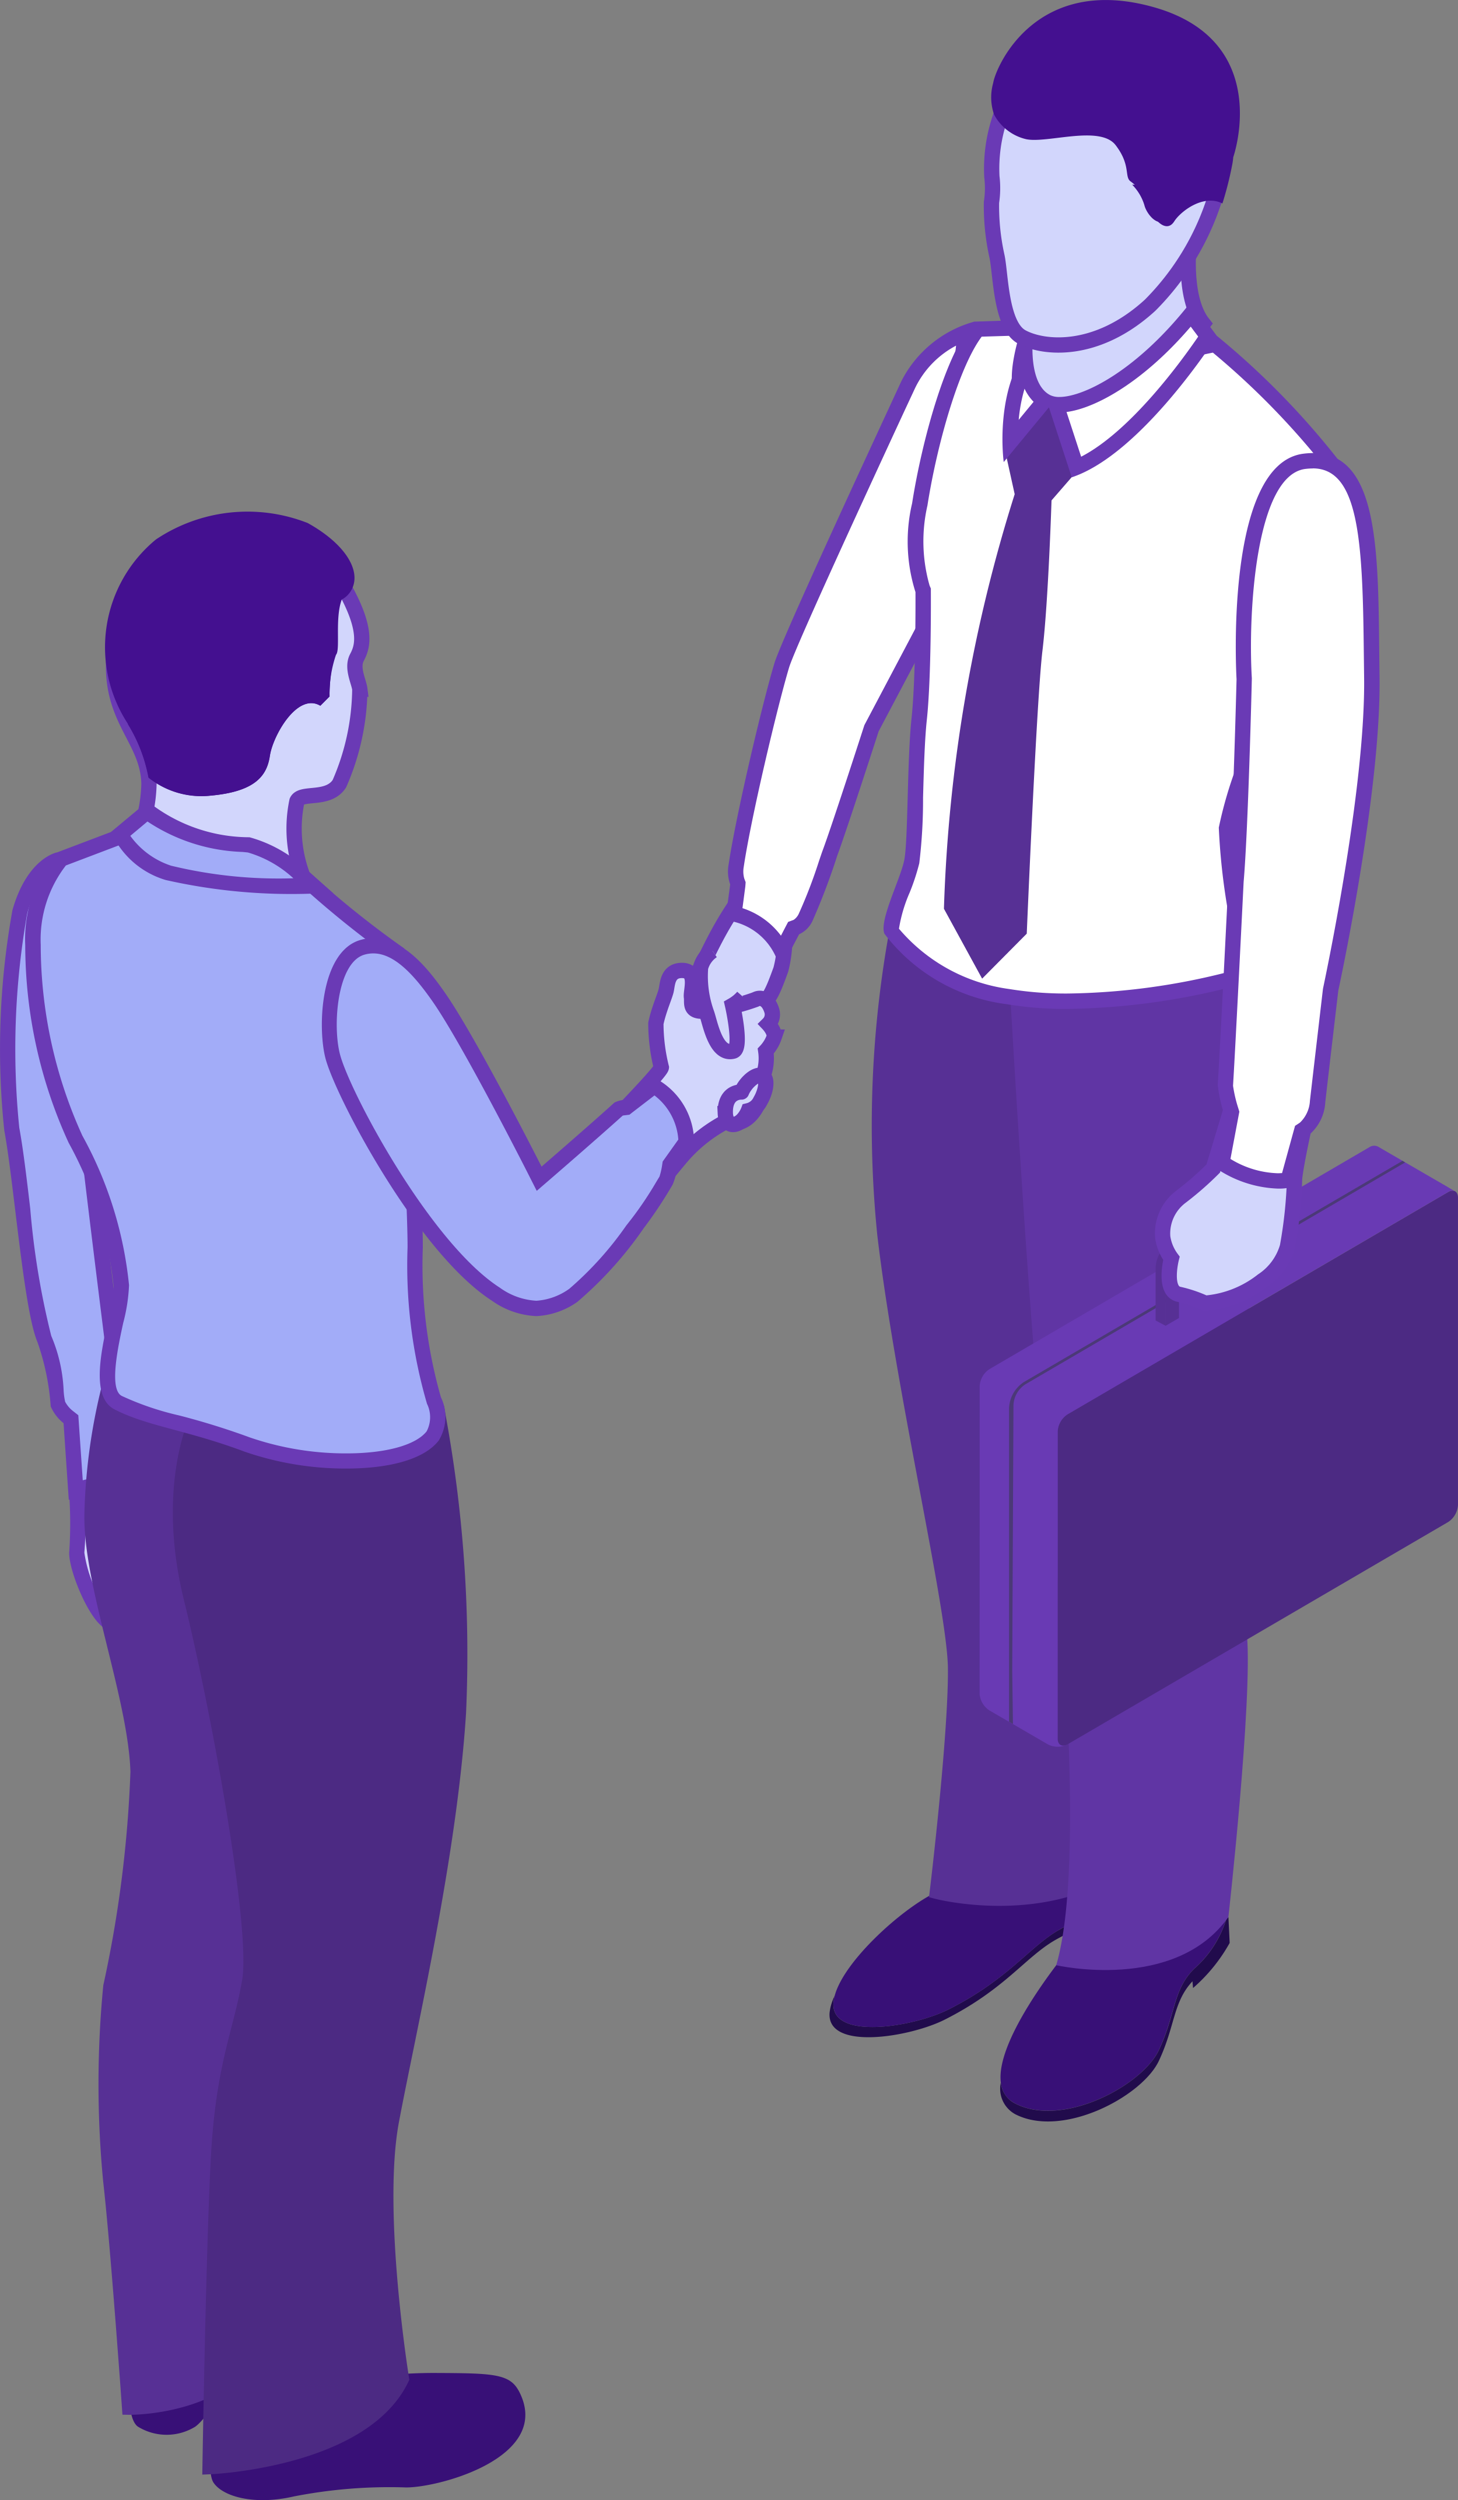 <svg xmlns="http://www.w3.org/2000/svg" xmlns:xlink="http://www.w3.org/1999/xlink" data-name="Vector Smart Object" viewBox="0.01 0 55.99 95.99"><rect x="0.01" y="0" width="55.99" height="95.99" fill="#808080" stroke="none"/><defs><clipPath id="c"><path fill="none" d="M0 0h56v96H0z" data-name="Rectangle 36"></path></clipPath><clipPath id="d"><path fill="none" d="M0 0h56v96H0z" data-name="Rectangle 24"></path></clipPath><clipPath id="e"><path fill="none" d="M38.76 44.571h15.214v21.621H38.76z" data-name="Rectangle 23"></path></clipPath><clipPath id="f"><path fill="none" d="M44.809 49.952" data-name="Path 755"></path></clipPath><clipPath id="g"><path fill="none" d="M48.832 47.668v.3l.606.35v-.3a.256.256 0 0 0-.116-.2l-.374-.218a.106.106 0 0 0-.052-.015c-.037 0-.064.031-.064.082" data-name="Path 756"></path></clipPath><clipPath id="h"><path fill="none" d="M48.845 47.613" data-name="Path 757"></path></clipPath><clipPath id="j"><path fill="none" d="M48.853 47.6c.02-.022.055-.025.095 0l.374.218a.256.256 0 0 1 .116.2v.3l.093-.059v-.3a.257.257 0 0 0-.116-.2l-.373-.216a.1.1 0 0 0-.052-.013.186.186 0 0 0-.137.074" data-name="Path 758"></path></clipPath><clipPath id="l"><path fill="none" d="M48.437 46.779a.5.5 0 0 1 0 .061v1.507l.39.173v-1.471c0-.2-.1-.308-.24-.308a.37.37 0 0 0-.155.039" data-name="Path 761"></path></clipPath><clipPath id="n"><path fill="none" d="M44.2 50.32" data-name="Path 762"></path></clipPath><clipPath id="p"><path fill="none" d="M48.221 48.037v.3l.606.352v-.3a.257.257 0 0 0-.115-.2l-.375-.216a.1.1 0 0 0-.05-.015c-.039 0-.066.029-.066.082" data-name="Path 763"></path></clipPath><clipPath id="r"><path fill="none" d="M48.235 47.983" data-name="Path 764"></path></clipPath><clipPath id="t"><path fill="none" d="M48.242 47.973a.074.074 0 0 1 .095 0l.375.216a.257.257 0 0 1 .115.2v.3l.094-.059v-.3a.258.258 0 0 0-.116-.2l-.374-.216a.1.1 0 0 0-.052-.013.188.188 0 0 0-.137.074" data-name="Path 765"></path></clipPath><linearGradient id="a" x1="-7964.076" x2="-7755.86" y1="7837.398" y2="7837.398" gradientUnits="objectBoundingBox"><stop offset="0" stop-color="#b48025"></stop><stop offset=".006" stop-color="#b48025"></stop><stop offset=".36" stop-color="#efe0a5"></stop><stop offset=".753" stop-color="#855e13"></stop><stop offset="1" stop-color="#b48025"></stop></linearGradient><linearGradient id="b" x1="-51.94" x2="-50.69" y1="50.783" y2="50.783" gradientUnits="objectBoundingBox"><stop offset="0" stop-color="#825200"></stop><stop offset=".006" stop-color="#825200"></stop><stop offset=".36" stop-color="#bdae77"></stop><stop offset=".753" stop-color="#572c00"></stop><stop offset="1" stop-color="#825200"></stop></linearGradient><linearGradient xlink:href="#a" id="i" x1="-7445.426" x2="-7266.854" y1="7348.918" y2="7348.918"></linearGradient><linearGradient xlink:href="#a" id="k" x1="-47.929" x2="-46.775" y1="46.556" y2="46.556"></linearGradient><linearGradient id="m" x1="-117.415" x2="-114.574" y1="27.611" y2="27.611" gradientUnits="objectBoundingBox"><stop offset="0" stop-color="#455257"></stop><stop offset=".543" stop-color="#2e373a"></stop><stop offset=".648" stop-color="#1e2426"></stop><stop offset="1" stop-color="#1e2426"></stop></linearGradient><linearGradient xlink:href="#a" id="o" x1="-7861.84" x2="-7653.458" y1="7774.608" y2="7774.608"></linearGradient><linearGradient xlink:href="#b" id="q" x1="-51.288" x2="-50.037" y1="50.397" y2="50.397"></linearGradient><linearGradient xlink:href="#a" id="s" x1="-8239.226" x2="-8039.116" y1="8510.31" y2="8510.31"></linearGradient><linearGradient xlink:href="#a" id="u" x1="-47.283" x2="-46.131" y1="46.171" y2="46.171"></linearGradient></defs><g data-name="Group 104"><g clip-path="url(#c)" data-name="Group 103"><g data-name="Group 80"><g clip-path="url(#d)" data-name="Group 79"><path fill="#d2d6fc" d="M28.2 34.825c-.774 1.165-1.079 2.013-1.387 2.5a3.127 3.127 0 0 0-.647 1.98c.032.9 1.205 3.688 1.94 3.8.581.087.959-.515 1.084-.9a2.507 2.507 0 0 0 .028-.629 3.375 3.375 0 0 1-.246-1.292 9.016 9.016 0 0 0-.045-1.445c.613-.39.716-.648 1.067-1.606 0 0 .467-1.637-.26-2.287a1.285 1.285 0 0 0-1.535-.115" data-name="Path 703"></path><path fill="none" stroke="#6a3ab5" stroke-miterlimit="10" stroke-width=".587" d="M28.2 34.825c-.774 1.165-1.079 2.013-1.387 2.5a3.127 3.127 0 0 0-.647 1.98c.032.9 1.205 3.688 1.94 3.8.581.087.959-.515 1.084-.9a2.507 2.507 0 0 0 .028-.629 3.375 3.375 0 0 1-.246-1.292 9.016 9.016 0 0 0-.045-1.445c.613-.39.716-.648 1.067-1.606 0 0 .467-1.637-.26-2.287a1.285 1.285 0 0 0-1.534-.121Z" data-name="Path 704"></path><path fill="#d2d6fc" d="M22.839 43.77s2.546-2.576 2.568-2.786a7.041 7.041 0 0 1-.21-1.692c.117-.543.337-1.018.394-1.257s.043-.793.635-.774.3.79.337 1.027-.142.673.777.5a8.1 8.1 0 0 0 1.678-.41c.225-.122.5-.008.634.436a.518.518 0 0 1-.137.507s.262.275.224.5a1.478 1.478 0 0 1-.323.533 1.942 1.942 0 0 1-.13 1.03c-.225.454-.826 1.5-1.5 1.736a5.782 5.782 0 0 0-1.625 1.324c-1.18 1.4-2.792 3.571-2.792 3.571Z" data-name="Path 705"></path><path fill="none" stroke="#6a3ab5" stroke-miterlimit="10" stroke-width=".587" d="M22.839 43.77s2.546-2.576 2.568-2.786a7.041 7.041 0 0 1-.21-1.692c.117-.543.337-1.018.394-1.257s.043-.793.635-.774.3.79.337 1.027-.142.673.777.5a8.1 8.1 0 0 0 1.678-.41c.225-.122.5-.008.634.436a.518.518 0 0 1-.137.507s.262.275.224.5a1.478 1.478 0 0 1-.323.533 1.942 1.942 0 0 1-.13 1.03c-.225.454-.826 1.5-1.5 1.736a5.782 5.782 0 0 0-1.625 1.324c-1.18 1.4-2.792 3.571-2.792 3.571Z" data-name="Path 706"></path><path fill="#d2d6fc" d="M27.864 42.761c.007.148.075.493.4.4s.485-.516.485-.516a.692.692 0 0 0 .463-.381c.209-.355.308-.867.063-.963s-.649.283-.788.627c0 0-.661-.048-.623.831" data-name="Path 707"></path><path fill="none" stroke="#6a3ab5" stroke-miterlimit="10" stroke-width=".587" d="M27.864 42.761c.007.148.075.493.4.4s.485-.516.485-.516a.692.692 0 0 0 .463-.381c.209-.355.308-.867.063-.963s-.649.283-.788.627c0 .002-.661-.046-.623.833Z" data-name="Path 708"></path><path fill="#d2d6fc" d="M28.542 38.272a1.566 1.566 0 0 1-.4.327s.382 1.67.025 1.761c-.671.173-.887-1.077-1.015-1.443a4.205 4.205 0 0 1-.239-1.765 1.138 1.138 0 0 1 .458-.644" data-name="Path 709"></path><path fill="none" stroke="#6a3ab5" stroke-miterlimit="10" stroke-width=".587" d="M28.542 38.272a1.566 1.566 0 0 1-.4.327s.382 1.67.025 1.761c-.671.173-.887-1.077-1.015-1.443a4.205 4.205 0 0 1-.239-1.765 1.138 1.138 0 0 1 .458-.644" data-name="Path 710"></path><path fill="#fff" d="M30.013 36.525a2.676 2.676 0 0 0-1.823-1.439l.156-1.172-.034-.075a1.24 1.24 0 0 1-.036-.6c.278-1.873 1.292-6.158 1.747-7.682.242-.809 3.181-7.159 4.435-9.87l.418-.907a4.081 4.081 0 0 1 2.2-2l-1.155 10.6-2.432 4.562c-.032.085-1.235 3.805-1.608 4.814-.034.089-.082.233-.143.412a18.5 18.5 0 0 1-.8 2.065.772.772 0 0 1-.356.369l-.1.04-.055.1Z" data-name="Path 711"></path><path fill="#6a3ab5" d="m36.725 13.268-1.086 9.964-2.413 4.568-.023.045-.016.049c-.012.038-1.211 3.751-1.584 4.755-.034.091-.083.238-.145.42a18.778 18.778 0 0 1-.779 2.027.574.574 0 0 1-.191.223l-.213.079-.105.2-.17.328a2.991 2.991 0 0 0-1.478-1.056l.11-.835.012-.163-.052-.138a1 1 0 0 1-.02-.456c.276-1.865 1.286-6.127 1.738-7.641.237-.794 3.292-7.395 4.442-9.88l.4-.858a3.616 3.616 0 0 1 1.579-1.631m.692-.918a4.47 4.47 0 0 0-2.806 2.3c-.85 1.843-4.588 9.875-4.869 10.817-.479 1.6-1.484 5.879-1.757 7.723a1.492 1.492 0 0 0 .059.767l-.182 1.378a2.386 2.386 0 0 1 2.1 1.924l.729-1.386a1.045 1.045 0 0 0 .513-.51 25.554 25.554 0 0 0 .951-2.507c.381-1.029 1.592-4.78 1.592-4.78l2.466-4.667Z" data-name="Path 712"></path><path fill="#d2d6fc" d="M4.231 62.288c-.415-.066-1.354-2.067-1.275-2.712a14.036 14.036 0 0 0 .015-1.892l1.279-.244.74 3.21c-.2.914-.573 1.639-.752 1.639Z" data-name="Path 713"></path><path fill="#6a3ab5" d="m4.028 57.782.662 2.869a4.672 4.672 0 0 1-.476 1.272 5.067 5.067 0 0 1-.965-2.308 12.737 12.737 0 0 0 .027-1.689Zm.444-.683-1.8.346a16.666 16.666 0 0 1 0 2.1c-.083.655.842 2.931 1.519 3.038a.38.38 0 0 0 .052 0c.647 0 1.052-1.933 1.052-1.933Z" data-name="Path 714"></path><path fill="#a2acf8" d="m2.735 54.489-.1-.08a1.351 1.351 0 0 1-.394-.5 2.543 2.543 0 0 1-.073-.531 5.805 5.805 0 0 0-.452-1.972 29.427 29.427 0 0 1-.828-4.962C.739 45.239.6 44.1.463 43.354a29.686 29.686 0 0 1 .307-8.333 3 3 0 0 1 1.209-1.881c.383 2.03.913 4.984.933 5.5-.062.393.108 2.583 2.068 18.044l-2.059.523Z" data-name="Path 715"></path><path fill="#6a3ab5" d="M1.782 33.677c.437 2.339.84 4.681.838 5.008a.4.4 0 0 1 .013-.1c-.088.647.182 3.349 2.023 17.878l-1.468.373-.153-2.236-.018-.262-.205-.161a1.1 1.1 0 0 1-.3-.356 2.566 2.566 0 0 1-.06-.464 5.978 5.978 0 0 0-.474-2.065 30.453 30.453 0 0 1-.807-4.886C1.03 45.2.891 44.054.75 43.3a29.912 29.912 0 0 1 .3-8.2 3.423 3.423 0 0 1 .73-1.424m.418-.948s-1.139.209-1.709 2.212a29.994 29.994 0 0 0-.314 8.467c.371 1.99.743 6.869 1.27 8.113A9.423 9.423 0 0 1 1.958 54a1.655 1.655 0 0 0 .493.644l.2 2.941 2.649-.677S3 38.742 3.174 38.741l.012.009c.153 0-.99-6.024-.99-6.024" data-name="Path 716"></path><path fill="#d2d6fc" d="M5.131 32.513a5.674 5.674 0 0 0 .6-2.432c-.045-1.686-1.453-2.4-1.358-4.74s1.42-4.284 2.74-4.82 4.411-.668 5.77 1.473 1.038 2.86.831 3.257.075.909.114 1.212a9.266 9.266 0 0 1-.785 3.628c-.433.668-1.461.293-1.631.671a5.159 5.159 0 0 0 .452 3.39s-2.509 2.027-5.283 1.4a1.965 1.965 0 0 1-1.446-3.042" data-name="Path 717"></path><path fill="none" stroke="#6a3ab5" stroke-miterlimit="10" stroke-width=".587" d="M5.131 32.513a5.674 5.674 0 0 0 .6-2.432c-.045-1.686-1.453-2.4-1.358-4.74s1.42-4.284 2.74-4.82 4.411-.668 5.77 1.473 1.038 2.86.831 3.257.075.909.114 1.212a9.266 9.266 0 0 1-.785 3.628c-.433.668-1.461.293-1.631.671a5.159 5.159 0 0 0 .452 3.39s-2.509 2.027-5.283 1.4a1.965 1.965 0 0 1-1.45-3.039Z" data-name="Path 718"></path><path fill="#441090" d="M11.8 20.072a6.319 6.319 0 0 0-5.8.64 5.356 5.356 0 0 0-1.08 7.076 6.008 6.008 0 0 1 .8 2.066 3.249 3.249 0 0 0 2.376.693c1.71-.153 2.165-.754 2.28-1.527s1.056-2.448 1.94-1.925l.351-.354a4.608 4.608 0 0 1 .246-1.6c.176-.186-.05-1.386.22-2.119a.923.923 0 0 0 .382-.387c.389-.743-.288-1.785-1.713-2.566" data-name="Path 719"></path><path fill="#441090" d="M10.369 29.023c.114-.773 1.054-2.448 1.939-1.925l.353-.354a8.1 8.1 0 0 1 .117-1.276 22.434 22.434 0 0 1-3.236 2.411c-.887.434-3.1.275-4.631-.089a5.981 5.981 0 0 1 .8 2.068 3.251 3.251 0 0 0 2.376.693c1.71-.154 2.167-.755 2.281-1.527" data-name="Path 720"></path><path fill="#d2d6fc" d="M45.694 9.145s-.307 2.248.52 3.283c0 0-3.355 4.472-5.955 3.809s-.685-3.512-.685-3.512Z" data-name="Path 721"></path><path fill="none" stroke="#6a3ab5" stroke-miterlimit="10" stroke-width=".587" d="M45.694 9.145s-.307 2.248.52 3.283c0 0-3.355 4.472-5.955 3.809s-.685-3.512-.685-3.512Z" data-name="Path 722"></path><path fill="#210b4c" d="M40.663 74.107c-1.147.667-1.92 1.877-4.216 3.042-1.333.676-4.556 1.217-4.431-.267a1.5 1.5 0 0 1 .046-.248 1.932 1.932 0 0 0-.194.64c-.125 1.484 3.1.944 4.431.267 2.3-1.165 3.069-2.374 4.216-3.042a9.37 9.37 0 0 1 .5-.265v.359l2.285-1.076a2.48 2.48 0 0 0 .13-.824c-.294.259-1.955.943-2.765 1.415" data-name="Path 723"></path><path fill="#381077" d="M38.923 71.212c-.571-.119-.018-1.359-2.38 1.112a3.684 3.684 0 0 1-.555.319c-1.324.6-3.855 2.877-3.97 4.239-.125 1.484 3.1.944 4.431.267 2.295-1.165 3.069-2.374 4.216-3.042.87-.506 2.726-1.259 2.808-1.465a2.349 2.349 0 0 0 .121-.543c-2.6-2.371-3.534-.649-4.67-.887" data-name="Path 724"></path><path fill="#381077" d="M41.045 74.761a3.7 3.7 0 0 1-.266.426c-.439.567-3.608 4.629-1.789 5.574s4.879-.676 5.522-2.047.533-2.3 1.35-3.117a4.2 4.2 0 0 0 1.246-1.935c-.739-.771-1.6-.243-3.093-.026-.851.123-1.469-.335-2.971 1.126" data-name="Path 725"></path><path fill="#210b4c" d="M47.112 73.658a4.179 4.179 0 0 1-1.251 1.942c-.815.818-.7 1.749-1.348 3.118s-3.7 2.991-5.521 2.047a.991.991 0 0 1-.547-.807 1.111 1.111 0 0 0 .547 1.216c1.819.944 4.878-.677 5.521-2.047.628-1.335.541-2.251 1.29-3.054l.022.259a6.436 6.436 0 0 0 1.407-1.732l-.048-.991-.071.052" data-name="Path 726"></path><path fill="#573095" d="M34.46 35.614a41.52 41.52 0 0 0-.49 11.787c.712 6.027 2.693 14.349 2.713 16.654.023 2.61-.7 8.587-.7 8.587s4.017 1.045 7.028-1.025L41.178 39.41Z" data-name="Path 727"></path><path fill="none" stroke="#573095" stroke-miterlimit="10" stroke-width=".542" d="M34.46 35.614a41.52 41.52 0 0 0-.49 11.787c.712 6.027 2.693 14.349 2.713 16.654.023 2.61-.7 8.587-.7 8.587s4.017 1.045 7.028-1.025L41.178 39.41Z" data-name="Path 728"></path><path fill="#6035a4" d="M47.109 54.589c.251-2.366 2.988-10.582.819-17.457l-9.132.931s.825 14.516 1.358 18.356 1.592 15.037.418 19.037c0 0 4.565 1.049 6.611-1.851 0 0 .934-8.346.711-10.847s-1.036-5.8-.785-8.17" data-name="Path 729"></path><path fill="#fff" d="M41.017 38.447a13.727 13.727 0 0 1-2.313-.18 6.779 6.779 0 0 1-4.459-2.529 4.53 4.53 0 0 1 .419-1.57 8.235 8.235 0 0 0 .356-1.077 21.2 21.2 0 0 0 .138-2.465c.029-1.044.062-2.227.148-3.015.172-1.606.153-4.746.152-4.879v-.062l-.027-.06a6.33 6.33 0 0 1-.105-3.241c.392-2.5 1.276-5.569 2.228-6.728l2-.068c-.309.958-.682 2.494-.027 2.86a6.263 6.263 0 0 0 2.515.718 1.35 1.35 0 0 0 .928-.288c.559-.5 2.546-2.175 2.908-2.48l.787-.161a29.982 29.982 0 0 1 4.424 4.507c-.644 3.489-1.763 8.831-2.272 9.588a15.319 15.319 0 0 0-1.715 4.5 27.017 27.017 0 0 0 .654 4.576l.037.156c.131.527.166.86-.478 1.039a26.278 26.278 0 0 1-6.3.856" data-name="Path 730"></path><path fill="#6a3ab5" d="M39.149 12.883c-.446 1.529-.368 2.472.234 2.808a6.567 6.567 0 0 0 2.659.755 1.627 1.627 0 0 0 1.125-.362c.526-.474 2.366-2.024 2.844-2.426l.575-.119a29.778 29.778 0 0 1 4.19 4.261c-.663 3.568-1.753 8.68-2.2 9.349a15.706 15.706 0 0 0-1.762 4.627 25.123 25.123 0 0 0 .656 4.676l.04.168c.127.5.119.574-.272.683a25.942 25.942 0 0 1-6.219.844 13.5 13.5 0 0 1-2.261-.174 6.711 6.711 0 0 1-4.226-2.314 5.71 5.71 0 0 1 .412-1.391 8.4 8.4 0 0 0 .368-1.121 20.271 20.271 0 0 0 .145-2.518c.028-1.038.061-2.214.145-2.991.175-1.623.156-4.779.155-4.912v-.129l-.048-.111a6.167 6.167 0 0 1-.084-3.075c.366-2.333 1.2-5.3 2.084-6.485Zm.822-.62-2.554.087c-1.1 1.217-2.013 4.627-2.38 6.974a6.422 6.422 0 0 0 .129 3.41s.022 3.237-.151 4.845-.13 4.714-.281 5.452-.974 2.325-.758 2.824a7.012 7.012 0 0 0 4.68 2.7 13.993 13.993 0 0 0 2.361.183 26.7 26.7 0 0 0 6.379-.867c1.081-.3.736-1.13.649-1.543a27.222 27.222 0 0 1-.649-4.474 15.1 15.1 0 0 1 1.667-4.377c.736-1.1 2.338-9.824 2.338-9.824a30.321 30.321 0 0 0-4.656-4.753l-1 .2s-2.357 1.979-2.973 2.535a1.084 1.084 0 0 1-.732.212 5.98 5.98 0 0 1-2.373-.681c-.622-.348.3-2.911.3-2.911" data-name="Path 731"></path><path fill="#573095" d="M41.061 18.028 40.27 16l-1.331 1.552.317 1.435a58.507 58.507 0 0 0-2.724 15.84l1.257 2.3 1.384-1.395s.373-8.9.6-10.78.35-5.843.35-5.843Z" data-name="Path 732"></path><path fill="none" stroke="#573095" stroke-miterlimit="10" stroke-width=".542" d="M41.061 18.028 40.27 16l-1.331 1.552.317 1.435a58.507 58.507 0 0 0-2.724 15.84l1.257 2.3 1.384-1.395s.373-8.9.6-10.78.35-5.843.35-5.843Z" data-name="Path 733"></path><path fill="#fff" d="M40.565 15.537h.128c1.094 0 3.113-1.09 5.057-3.477l.635.851c-.528.789-2.833 4.1-5.033 5.028ZM38.8 16.984a6.481 6.481 0 0 1 .6-2.957 1.856 1.856 0 0 0 .717 1.363Z" data-name="Path 734"></path><path fill="#6a3ab5" d="m45.736 12.541.287.383c-.648.948-2.594 3.631-4.495 4.612l-.561-1.717c1.149-.149 2.987-1.193 4.769-3.278m-6.38 2.386a1.812 1.812 0 0 0 .346.5l-.572.694a6.154 6.154 0 0 1 .226-1.2m6.4-3.344c-2.027 2.613-4.106 3.665-5.063 3.665a.78.78 0 0 1-.348-.068c-.829-.415-.676-2.071-.676-2.071-1.519 1.737-1.114 4.638-1.114 4.638l1.736-2.1.876 2.686c2.7-.895 5.576-5.425 5.576-5.425Z" data-name="Path 735"></path><path fill="#381077" d="M5.022 90.781s-.24 2.018.283 2.391a2.1 2.1 0 0 0 2.207 0c.613-.461 1.2-1.886 2.141-2.149s3.249-1.4 3.43-2.741-2.273-1.492-3.737-.987-4.325 3.486-4.325 3.486" data-name="Path 736"></path><path fill="#381077" d="M19.923 91.787c-.353-.654-1.041-.664-3.162-.675-2.1-.011-2.967.352-3.715-.16l-4.731 1.367s-.455 2.468-.107 3 1.55.885 3.074.536a19.1 19.1 0 0 1 4.33-.348c1.31 0 5.676-1.191 4.311-3.725" data-name="Path 737"></path><path fill="#573095" d="m9.331 55.289-5.11-2.161a22.153 22.153 0 0 0-.7 5.026c-.043 2.688 1.681 7.008 1.769 9.874a46.318 46.318 0 0 1-1.045 8.242 38.721 38.721 0 0 0 0 7.494c.281 2.468.72 8.683.72 8.683s5.445.088 5.49-4.54c0 0 1.053-8.466 1.186-12.96s-2.31-19.658-2.31-19.658" data-name="Path 738"></path><path fill="none" stroke="#573095" stroke-miterlimit="10" stroke-width=".542" d="m9.331 55.289-5.11-2.161a22.153 22.153 0 0 0-.7 5.026c-.043 2.688 1.681 7.008 1.769 9.874a46.318 46.318 0 0 1-1.045 8.242 38.721 38.721 0 0 0 0 7.494c.281 2.468.72 8.683.72 8.683s5.445.088 5.49-4.54c0 0 1.053-8.466 1.186-12.96s-2.31-19.658-2.31-19.658Z" data-name="Path 739"></path><path fill="#4c2a83" d="M7.582 54.484s-1.277 2.6-.224 6.876S9.952 74.043 9.6 76.071s-1.011 3.238-1.2 6.809-.322 11.827-.322 11.827 5.847-.248 7.346-3.379c0 0-1.037-6.42-.384-9.9s2.221-10.154 2.573-15.664a50.5 50.5 0 0 0-.737-11.135s-2.446 2.766-9.3-.143" data-name="Path 740"></path><path fill="none" stroke="#4c2a83" stroke-miterlimit="10" stroke-width=".589" d="M7.582 54.484s-1.277 2.6-.224 6.876S9.952 74.043 9.6 76.071s-1.011 3.238-1.2 6.809-.322 11.827-.322 11.827 5.847-.248 7.346-3.379c0 0-1.037-6.42-.384-9.9s2.221-10.154 2.573-15.664a50.5 50.5 0 0 0-.737-11.135s-2.443 2.764-9.294-.145Z" data-name="Path 741"></path><path fill="#a2acf8" d="M13.313 56.094a11.645 11.645 0 0 1-3.807-.629c-1.044-.39-1.924-.628-2.7-.838a11.357 11.357 0 0 1-2.263-.773c-.7-.359-.349-1.955-.1-3.123a6.65 6.65 0 0 0 .217-1.377 14.55 14.55 0 0 0-1.757-5.609 18.01 18.01 0 0 1-1.633-7.468 4.962 4.962 0 0 1 1.1-3.3l3.14-1.19a6.609 6.609 0 0 0 4.018 1.4 8.587 8.587 0 0 1 1.921.294 38.089 38.089 0 0 0 3.82 3.108c.169.958.69 9.089.683 11.308a18.7 18.7 0 0 0 .72 5.872 1.432 1.432 0 0 1-.06 1.376c-.47.6-1.675.947-3.3.947" data-name="Path 742"></path><path fill="#6a3ab5" d="M5.447 32.127a7.058 7.058 0 0 0 4.062 1.356 8.872 8.872 0 0 1 1.79.263A37.6 37.6 0 0 0 15 36.76c.182 1.339.667 9.024.661 11.14a18.929 18.929 0 0 0 .747 6 1.169 1.169 0 0 1-.014 1.057c-.417.53-1.567.847-3.077.847a11.347 11.347 0 0 1-3.705-.61 28.466 28.466 0 0 0-2.727-.848 11.037 11.037 0 0 1-2.2-.749c-.5-.255-.137-1.908.056-2.8a6.7 6.7 0 0 0 .224-1.453 14.919 14.919 0 0 0-1.791-5.737 17.7 17.7 0 0 1-1.6-7.331 4.652 4.652 0 0 1 .966-3.046Zm.13-.677L2.2 32.73a5.117 5.117 0 0 0-1.221 3.551 18.212 18.212 0 0 0 1.669 7.6 14.482 14.482 0 0 1 1.722 5.48c.036.977-1.234 4.1.037 4.753s2.772.79 5 1.625a11.883 11.883 0 0 0 3.91.647c1.526 0 2.937-.308 3.537-1.07a1.735 1.735 0 0 0 .087-1.67 18.435 18.435 0 0 1-.694-5.746c.007-2.341-.571-11.385-.724-11.492a36.865 36.865 0 0 1-3.923-3.185 8.348 8.348 0 0 0-2.056-.328 6.1 6.1 0 0 1-3.967-1.445" data-name="Path 743"></path><path fill="#a2acf8" d="M11.941 34.02a22.165 22.165 0 0 1-5.467-.507 3.25 3.25 0 0 1-1.842-1.485l1.04-.867a6.489 6.489 0 0 0 3.683 1.259l.206.02a4.743 4.743 0 0 1 1.851 1.008l.641.573Z" data-name="Path 744"></path><path fill="#6a3ab5" d="M5.673 31.542a7 7 0 0 0 3.655 1.169l.2.02a4.389 4.389 0 0 1 1.679.929l.069.062a17.525 17.525 0 0 1-4.7-.484 3.138 3.138 0 0 1-1.562-1.145Zm.009-.771-1.407 1.171a3.326 3.326 0 0 0 2.1 1.847 21.873 21.873 0 0 0 5.569.524c.532 0 .873-.008.873-.008L11.6 33.222a5.163 5.163 0 0 0-2.008-1.075 6.265 6.265 0 0 1-3.908-1.376" data-name="Path 745"></path><path fill="#d2d6fc" d="M39.618 2.4a6.26 6.26 0 0 0-1.236 2.22 6.087 6.087 0 0 0-.282 2.168 3.6 3.6 0 0 1-.015.979 8.869 8.869 0 0 0 .21 2.07c.149.681.138 2.652.952 3.1s2.867.671 4.931-1.219a10.152 10.152 0 0 0 2.82-5.5c.172-.892-.022-4.262-2.546-5.18S39.618 2.4 39.618 2.4" data-name="Path 746"></path><path fill="none" stroke="#6a3ab5" stroke-miterlimit="10" stroke-width=".587" d="M39.618 2.4a6.26 6.26 0 0 0-1.236 2.22 6.087 6.087 0 0 0-.282 2.168 3.6 3.6 0 0 1-.015.979 8.869 8.869 0 0 0 .21 2.07c.149.681.138 2.652.952 3.1s2.867.671 4.931-1.219a10.152 10.152 0 0 0 2.82-5.5c.172-.892-.022-4.262-2.546-5.18S39.618 2.4 39.618 2.4Z" data-name="Path 747"></path><path fill="#441090" d="M44.325.278c-4.538-1.284-6.074 2.278-6.176 2.913a2.025 2.025 0 0 0 .036 1.209 1.884 1.884 0 0 0 1.23.944c.8.172 2.835-.555 3.437.229s.319 1.224.585 1.4A2.087 2.087 0 0 1 44.18 8c.088.382.608.995.923.5.239-.377 1.111-1.061 1.85-.688a13.119 13.119 0 0 0 .383-1.523 2.36 2.36 0 0 0 .033-.253s1.563-4.454-3.044-5.758" data-name="Path 748"></path><path fill="#441090" d="M46.994 6.219a2.71 2.71 0 0 0 .032-.245 5.62 5.62 0 0 1-3.539 1.117 1.91 1.91 0 0 1 .467.777c.086.368.586.957.89.479.23-.363 1.068-1.021 1.779-.662a12.338 12.338 0 0 0 .37-1.466" data-name="Path 749"></path><path fill="#a2acf8" d="M20.61 50.239a2.906 2.906 0 0 1-1.552-.548c-2.713-1.743-5.83-7.558-6.256-9.1-.3-1.1-.194-3.832 1.123-4.219a1.513 1.513 0 0 1 .424-.063c1.01 0 1.877 1.061 2.52 1.984 1.157 1.661 3.649 6.577 3.674 6.626l.17.334.287-.242s1.812-1.566 2.806-2.465h.008c.028 0 .111-.016.183-.026l.078-.008 1.055-.812a2.573 2.573 0 0 1 1.236 2.134l-.627.878-.011.069a2.237 2.237 0 0 1-.137.544l-.132.219a13.8 13.8 0 0 1-.963 1.433l-.21.27a12.9 12.9 0 0 1-2.255 2.483 2.7 2.7 0 0 1-1.421.506" data-name="Path 750"></path><path fill="#6a3ab5" d="M14.35 36.607c.873 0 1.676.992 2.28 1.857 1.146 1.645 3.628 6.541 3.653 6.591l.339.669.566-.489c.018-.015 1.735-1.5 2.735-2.4a.792.792 0 0 1 .1-.015l.159-.02.128-.1.833-.64a2.34 2.34 0 0 1 .916 1.694l-.52.73-.081.114-.021.139a2.849 2.849 0 0 1-.1.436l-.132.219a13.6 13.6 0 0 1-.943 1.405l-.205.262a12.966 12.966 0 0 1-2.181 2.422 2.439 2.439 0 0 1-1.269.462 2.631 2.631 0 0 1-1.4-.5c-2.656-1.706-5.713-7.416-6.132-8.928-.306-1.106-.121-3.551.924-3.858a1.194 1.194 0 0 1 .351-.05Zm0-.588a1.808 1.808 0 0 0-.507.074c-1.549.455-1.646 3.416-1.324 4.58.419 1.515 3.545 7.444 6.38 9.267a3.172 3.172 0 0 0 1.712.593 2.974 2.974 0 0 0 1.571-.547 14.559 14.559 0 0 0 2.546-2.826 16.4 16.4 0 0 0 1.113-1.677 2.641 2.641 0 0 0 .178-.656l.647-.909a2.8 2.8 0 0 0-1.571-2.559l-1.138.874a1.038 1.038 0 0 0-.35.1c-.993.9-2.8 2.46-2.8 2.46s-2.513-4.963-3.7-6.661c-.6-.864-1.558-2.108-2.759-2.108" data-name="Path 751"></path><path fill="#4c2a83" d="M40.629 54.959a.838.838 0 0 1 .376-.653l14.619-8.539c.206-.119.375-.021.375.218v11.8a.836.836 0 0 1-.375.653l-14.619 8.537c-.206.119-.376.021-.376-.218Z" data-name="Path 752"></path><path fill="#693ab4" d="M37.632 53.221a.836.836 0 0 1 .376-.653l14.62-8.539a.333.333 0 0 1 .348.024l2.589 1.5.294.175a.277.277 0 0 0-.234.038L41 54.306a.834.834 0 0 0-.375.653v11.8c0 .23.158.328.355.226l-.008.007a.821.821 0 0 1-.722-.016l-2.248-1.305a.84.84 0 0 1-.373-.629v-.02Z" data-name="Path 753"></path><g data-name="Group 78" opacity=".5" style="mix-blend-mode:multiply;isolation:isolate"><g data-name="Group 77"><g clip-path="url(#e)" data-name="Group 76"><path fill="#2e373a" d="M38.76 66.106V54.061a1.259 1.259 0 0 1 .575-1l14.535-8.49.1.061-14.589 8.523a1.009 1.009 0 0 0-.452.787l-.047 10.206.027 2.045Z" data-name="Path 754"></path></g></g></g></g></g><g data-name="Group 82"><g clip-path="url(#f)" data-name="Group 81"><path fill="url(#a)" d="M0 0h.006v.006H0z" data-name="Rectangle 25" transform="rotate(-36.77 97.48 -42.418)"></path></g></g><g data-name="Group 84"><g clip-path="url(#g)" data-name="Group 83"><path fill="url(#b)" d="M0 0h.937v.955H0z" data-name="Rectangle 26" transform="rotate(-40.3 89.469 -42.088)"></path></g></g><g data-name="Group 86"><g clip-path="url(#h)" data-name="Group 85"><path fill="url(#i)" d="M0 0h.007v.007H0z" data-name="Rectangle 27" transform="rotate(-36.776 96.034 -49.66)"></path></g></g><g data-name="Group 88"><g clip-path="url(#j)" data-name="Group 87"><path fill="url(#k)" d="M0 0h1.016v1.043H0z" data-name="Rectangle 28" transform="rotate(-36.773 96.16 -49.01)"></path></g></g><g data-name="Group 90"><g fill="#573095" clip-path="url(#d)" data-name="Group 89"><path d="m48.782 45.909-3.445 2a1.246 1.246 0 0 0-.558.971v2.02l.507-.294V49.1a.971.971 0 0 1 .433-.755L48.4 46.8c.239-.139.435-.026.435.252v1.506l.507-.294v-2.031c0-.356-.251-.5-.558-.323" data-name="Path 759"></path><path d="m45.336 47.906 3.445-2a.39.39 0 0 1 .388-.042l-.424-.223a.42.42 0 0 0-.355.058l-3.444 2a1.245 1.245 0 0 0-.559.97V50.7l.391.208v-2.032a1.243 1.243 0 0 1 .558-.97" data-name="Path 760"></path></g></g><g data-name="Group 92"><g clip-path="url(#l)" data-name="Group 91"><path fill="url(#m)" d="M0 0h.412v1.784H0z" data-name="Rectangle 30" transform="translate(48.42 46.741)"></path></g></g><g data-name="Group 94"><g clip-path="url(#n)" data-name="Group 93"><path fill="url(#o)" d="M0 0h.006v.006H0z" data-name="Rectangle 31" transform="rotate(-36.77 97.73 -41.317)"></path></g></g><g data-name="Group 96"><g clip-path="url(#p)" data-name="Group 95"><path fill="url(#q)" d="M0 0h.937v.955H0z" data-name="Rectangle 32" transform="rotate(-40.291 89.71 -41.097)"></path></g></g><g data-name="Group 98"><g clip-path="url(#r)" data-name="Group 97"><path fill="url(#s)" d="M0 0h.006v.006H0z" data-name="Rectangle 33" transform="rotate(-36.77 96.23 -48.553)"></path></g></g><g data-name="Group 100"><g clip-path="url(#t)" data-name="Group 99"><path fill="url(#u)" d="M0 0h1.017v1.043H0z" data-name="Rectangle 34" transform="rotate(-36.773 96.41 -47.906)"></path></g></g><g data-name="Group 102"><g clip-path="url(#d)" data-name="Group 101"><path fill="#d2d6fc" d="M46.6 44.867a12.162 12.162 0 0 1-1.262 1.1 1.767 1.767 0 0 0-.678 1.53 1.8 1.8 0 0 0 .335.815s-.323 1.259.289 1.384a5.079 5.079 0 0 1 1.006.34 4.1 4.1 0 0 0 2.2-.865 2.329 2.329 0 0 0 .959-1.3 17.1 17.1 0 0 0 .275-2.621c.087-.867.784-3.814.784-3.814l-2.659-.7Z" data-name="Path 766"></path><path fill="none" stroke="#6a3ab5" stroke-miterlimit="10" stroke-width=".587" d="M46.6 44.867a12.162 12.162 0 0 1-1.262 1.1 1.767 1.767 0 0 0-.678 1.53 1.8 1.8 0 0 0 .335.815s-.323 1.259.289 1.384a5.079 5.079 0 0 1 1.006.34 4.1 4.1 0 0 0 2.2-.865 2.329 2.329 0 0 0 .959-1.3 17.1 17.1 0 0 0 .275-2.621c.087-.867.784-3.814.784-3.814l-2.659-.7Z" data-name="Path 767"></path><path fill="#fff" d="M49.079 45.34a4.093 4.093 0 0 1-2.144-.7l.365-1.94-.021-.071a4.736 4.736 0 0 1-.213-.963c.119-1.958.409-7.847.409-7.847.169-1.933.312-7.676.313-7.735-.132-2.249.025-8.089 2.314-8.376a2.574 2.574 0 0 1 .32-.021c2.178 0 2.214 3.5 2.252 7.209l.014 1.069c.068 4.391-1.562 11.931-1.578 12.007a795.39 795.39 0 0 0-.5 4.32 1.482 1.482 0 0 1-.521 1.058l-.088.06-.525 1.9a2.35 2.35 0 0 1-.4.033" data-name="Path 768"></path><path fill="#6a3ab5" d="M50.423 17.984c1.754 0 1.913 2.739 1.958 6.916l.013 1.07c.067 4.355-1.555 11.864-1.58 12 0 0-.376 3.218-.5 4.292a1.242 1.242 0 0 1-.385.843l-.186.122-.06.215-.44 1.6c-.049 0-.1.006-.164.006a3.678 3.678 0 0 1-1.817-.55l.314-1.671.027-.142-.042-.139a5.249 5.249 0 0 1-.2-.858c.117-1.939.405-7.792.407-7.829.171-1.953.31-7.528.315-7.815-.151-2.52.152-7.8 2.055-8.039a2.431 2.431 0 0 1 .285-.018m0-.591a2.936 2.936 0 0 0-.357.024c-3.066.385-2.57 8.66-2.57 8.66s-.143 5.77-.313 7.728c0 0-.289 5.886-.409 7.844A5.328 5.328 0 0 0 47 42.714l-.39 2.07a4.487 4.487 0 0 0 2.471.853 2.039 2.039 0 0 0 .633-.082l.539-1.958a1.762 1.762 0 0 0 .65-1.271c.121-1.072.5-4.29.5-4.29s1.653-7.6 1.584-12.075c-.067-4.294.132-8.568-2.559-8.568" data-name="Path 769"></path></g></g></g></g></svg>
